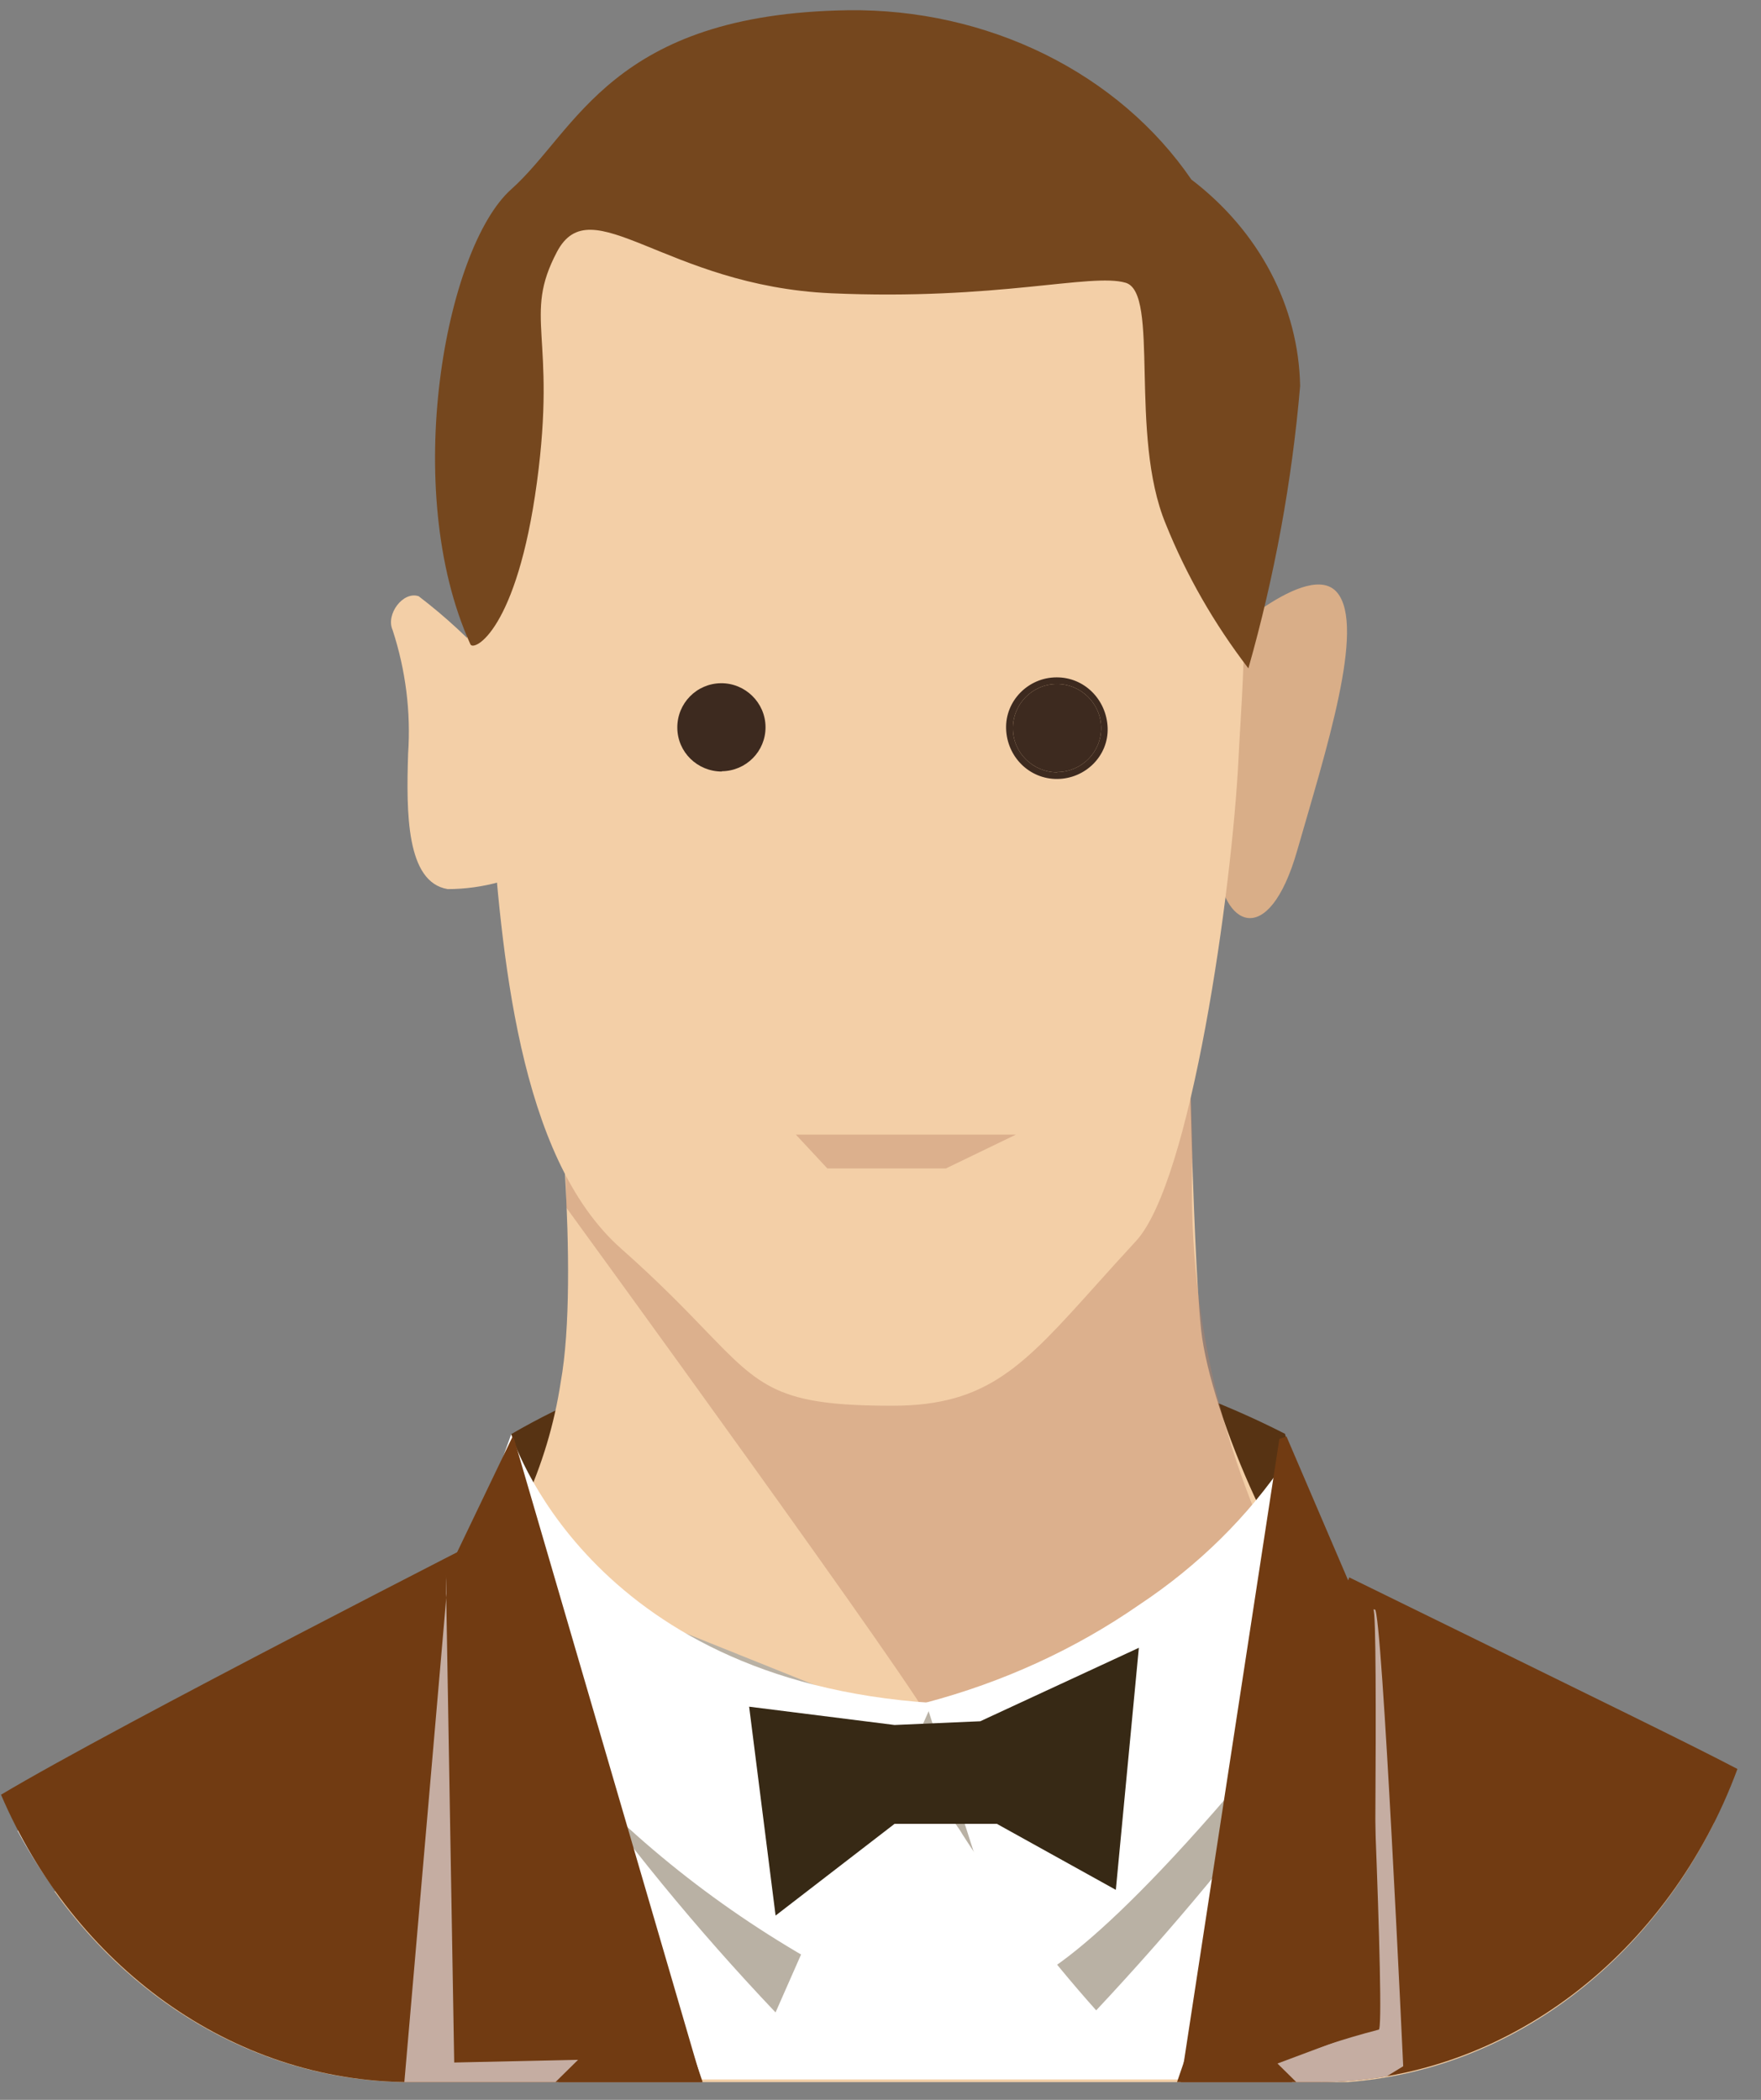 <svg width="52" height="62" viewBox="0 0 52 62" fill="none" xmlns="http://www.w3.org/2000/svg">
<rect x="0" y="0" width="52" height="62" fill="#808080" stroke="none"/>
<path fill-rule="evenodd" clip-rule="evenodd" d="M35.937 19.025C35.937 19.025 38.636 16.486 39.484 17.495C40.331 18.505 39.149 22.174 38.302 25.122C37.454 28.071 36.071 27.361 35.937 25.422C35.804 23.483 35.937 19.025 35.937 19.025Z" fill="#D9AE88"/>
<path fill-rule="evenodd" clip-rule="evenodd" d="M37.945 42.335C34.247 40.445 30.058 39.462 25.801 39.486C22 39.496 18.282 40.489 15.095 42.345L14.839 46.344C14.839 46.344 39.372 47.083 39.127 46.574C38.882 46.064 37.945 42.335 37.945 42.335Z" fill="#573313"/>
<path fill-rule="evenodd" clip-rule="evenodd" d="M16.378 30.92C16.378 30.92 17.136 37.617 16.556 40.816C16.182 43.279 15.111 45.616 13.445 47.603C12.196 49.023 5.639 51.292 3.409 53.071C2.588 53.867 1.975 54.816 1.613 55.85C4.067 59.279 7.858 61.477 12.107 61.477H23.37H39.785C44.457 61.128 48.472 58.129 50.613 53.821C50.588 53.781 50.554 53.747 50.513 53.721C48.394 52.491 41.301 48.853 39.662 47.963C38.023 47.073 35.737 41.736 35.469 39.276C35.202 36.818 35.068 28.501 35.068 28.501L16.378 30.92Z" fill="#F3CFA7"/>
<g style="mix-blend-mode:multiply" opacity="0.4">
<path fill-rule="evenodd" clip-rule="evenodd" d="M16.724 35.658C16.724 35.658 27.451 50.392 27.541 50.952C27.63 51.511 32.001 49.572 35.09 47.953C38.179 46.334 37.432 45.514 37.432 45.514C35.871 42.02 35.113 38.281 35.202 34.518C35.28 32.999 34.856 26.372 34.711 25.242C33.105 12.567 19.01 27.691 16.802 28.801C16.59 28.921 16.724 35.658 16.724 35.658Z" fill="#B88166"/>
</g>
<path fill-rule="evenodd" clip-rule="evenodd" d="M14.047 16.186C13.657 17.62 13.68 19.12 14.114 20.544C14.296 21.246 14.387 22.448 14.498 23.907C14.811 28.017 15.279 34.16 18.341 36.867C19.45 37.849 20.21 38.637 20.815 39.265C22.473 40.985 22.974 41.506 26.348 41.506C29.166 41.506 30.221 40.331 32.382 37.924C32.734 37.532 33.117 37.106 33.54 36.648C35.168 34.898 36.384 26.272 36.574 22.353C36.585 22.116 36.601 21.844 36.619 21.543C36.896 16.88 37.589 5.195 27.931 4.651C18.528 4.12 17.827 5.045 16.232 7.149C16.083 7.345 15.926 7.552 15.754 7.769C13.735 10.308 14.047 16.186 14.047 16.186ZM30 33.5H23.5L24.431 34.5H27.931L30 33.5Z" fill="#F3CFA7"/>
<path fill-rule="evenodd" clip-rule="evenodd" d="M14.527 19.604C13.878 18.878 13.154 18.208 12.364 17.605C11.906 17.445 11.382 18.135 11.594 18.605C11.98 19.788 12.135 21.023 12.051 22.253C11.995 24.003 11.995 26.052 13.222 26.252C14.266 26.249 15.285 25.964 16.144 25.432L14.527 19.604Z" fill="#F3CFA7"/>
<path fill-rule="evenodd" clip-rule="evenodd" d="M13.835 46.813C13.835 46.813 16.066 52.691 28.455 51.871C40.844 51.052 38.759 46.873 38.759 46.873L46.565 51.002C48.067 51.989 49.227 53.337 49.91 54.89C47.502 58.819 43.431 61.398 38.837 61.398H12.073C7.155 61.398 2.851 58.399 0.521 54.06L0.721 53.801C3.598 50.332 13.835 46.813 13.835 46.813Z" fill="white"/>
<g style="mix-blend-mode:multiply">
<path fill-rule="evenodd" clip-rule="evenodd" d="M26.693 50.812L22.901 59.419C20.566 56.96 18.431 54.354 16.512 51.622C13.512 47.203 13.924 47.293 13.924 47.293L14.27 45.824L26.693 50.812Z" fill="#B9B1A4"/>
</g>
<g style="mix-blend-mode:multiply">
<path fill-rule="evenodd" clip-rule="evenodd" d="M25.087 54.121C25.087 54.121 26.994 51.742 28.432 54.181C29.595 55.994 30.911 57.725 32.369 59.358C34.621 56.955 36.714 54.435 38.636 51.812C41.614 47.693 37.454 46.284 37.454 46.284L37.209 47.283L26.135 50.912L25.087 54.121Z" fill="#B9B1A4"/>
</g>
<path fill-rule="evenodd" clip-rule="evenodd" d="M27.53 50.282L24.106 57.969C21.026 56.232 18.312 54.023 16.088 51.441C13.713 48.443 13.389 47.113 13.389 47.113L15.096 42.345C15.096 42.345 17.293 49.612 27.53 50.282Z" fill="white"/>
<path fill-rule="evenodd" clip-rule="evenodd" d="M27.34 50.272C29.622 49.669 31.759 48.69 33.64 47.383C35.385 46.226 36.859 44.772 37.978 43.105L39.216 48.033C39.216 48.033 39.573 49.252 35.871 53.471C31.31 58.679 30.016 58.619 30.016 58.619L27.34 50.272Z" fill="white"/>
<path fill-rule="evenodd" clip-rule="evenodd" d="M22.121 50.392L22.902 56.559L26.415 53.851H29.436L32.949 55.8L33.629 48.653L28.946 50.822L26.415 50.932L22.121 50.392Z" fill="#372915"/>
<path fill-rule="evenodd" clip-rule="evenodd" d="M14.94 45.094C14.94 45.094 19.199 56.879 20.749 61.477H12.129C6.799 61.477 2.182 58.009 0.03 52.991C3.476 50.932 14.94 45.094 14.94 45.094Z" fill="#713B12"/>
<path fill-rule="evenodd" clip-rule="evenodd" d="M39.841 46.574L34.756 61.477H38.904C44.48 61.477 49.308 57.649 51.304 52.231C49.989 51.541 47.836 50.492 39.841 46.574Z" fill="#713B12"/>
<g style="mix-blend-mode:multiply">
<path fill-rule="evenodd" clip-rule="evenodd" d="M13.166 46.524L13.412 60.898L17.07 60.818L16.401 61.477H11.94L13.211 46.783L13.166 46.524Z" fill="#C5ADA2"/>
</g>
<g style="mix-blend-mode:multiply">
<path fill-rule="evenodd" clip-rule="evenodd" d="M40.554 47.523C40.71 47.613 40.554 59.868 40.554 59.868L37.722 60.928L38.279 61.477H38.949C39.618 61.476 40.287 61.42 40.945 61.308L41.435 61.008C41.435 61.008 40.811 47.523 40.599 47.523H40.554Z" fill="#C5ADA2"/>
</g>
<path fill-rule="evenodd" clip-rule="evenodd" d="M37.989 42.415L40.354 47.933C40.354 47.933 40.922 60.028 40.71 59.928C39.674 60.197 38.661 60.531 37.677 60.928C37.677 60.928 37.889 61.158 38.157 61.477H34.867L37.778 42.485L37.989 42.415Z" fill="#713B12"/>
<path fill-rule="evenodd" clip-rule="evenodd" d="M13.166 46.524L15.151 42.385L20.727 61.477H16.478C16.913 61.058 17.203 60.758 17.091 60.818C16.03 60.822 14.97 60.742 13.924 60.578C13.723 60.578 13.166 46.524 13.166 46.524Z" fill="#713B12"/>
<path fill-rule="evenodd" clip-rule="evenodd" d="M13.891 19.025C13.992 19.245 15.263 18.615 15.854 14.246C16.445 9.878 15.43 9.369 16.445 7.439C17.459 5.51 19.645 8.439 24.541 8.659C29.436 8.879 32.224 8.049 33.239 8.349C34.254 8.649 33.328 12.827 34.421 15.466C35.028 16.977 35.848 18.411 36.863 19.734C37.639 17 38.15 14.211 38.391 11.398C38.37 10.235 38.073 9.09 37.519 8.038C36.965 6.987 36.167 6.053 35.179 5.3C34.119 3.752 32.628 2.478 30.853 1.602C29.078 0.726 27.08 0.278 25.054 0.302C18.051 0.402 17.036 3.861 15.095 5.59C13.155 7.319 11.817 14.457 13.891 19.025Z" fill="#75471E"/>
<path fill-rule="evenodd" clip-rule="evenodd" d="M31.198 20C30.37 20 29.683 20.687 29.709 21.516C29.734 22.344 30.395 23.008 31.223 23C32.051 22.992 32.737 22.317 32.707 21.488C32.677 20.66 32.02 19.992 31.193 20H31.198ZM31.223 22.804C30.506 22.804 29.916 22.234 29.91 21.512C29.905 20.789 30.481 20.204 31.198 20.196C31.915 20.189 32.51 20.77 32.515 21.488C32.52 22.207 31.945 22.788 31.223 22.796V22.804Z" fill="#3D2A1F"/>
<path d="M31.223 22.804C30.506 22.804 29.916 22.234 29.91 21.512C29.905 20.789 30.481 20.204 31.198 20.196C31.915 20.189 32.51 20.77 32.515 21.488C32.52 22.207 31.945 22.788 31.223 22.796V22.804Z" fill="#3D2A1F"/>
<path d="M21.313 22.78C20.596 22.78 20.005 22.211 20 21.488C19.995 20.766 20.57 20.181 21.287 20.173C22.004 20.165 22.6 20.746 22.605 21.465C22.61 22.183 22.034 22.764 21.313 22.772V22.78Z" fill="#3D2A1F"/>
</svg>
